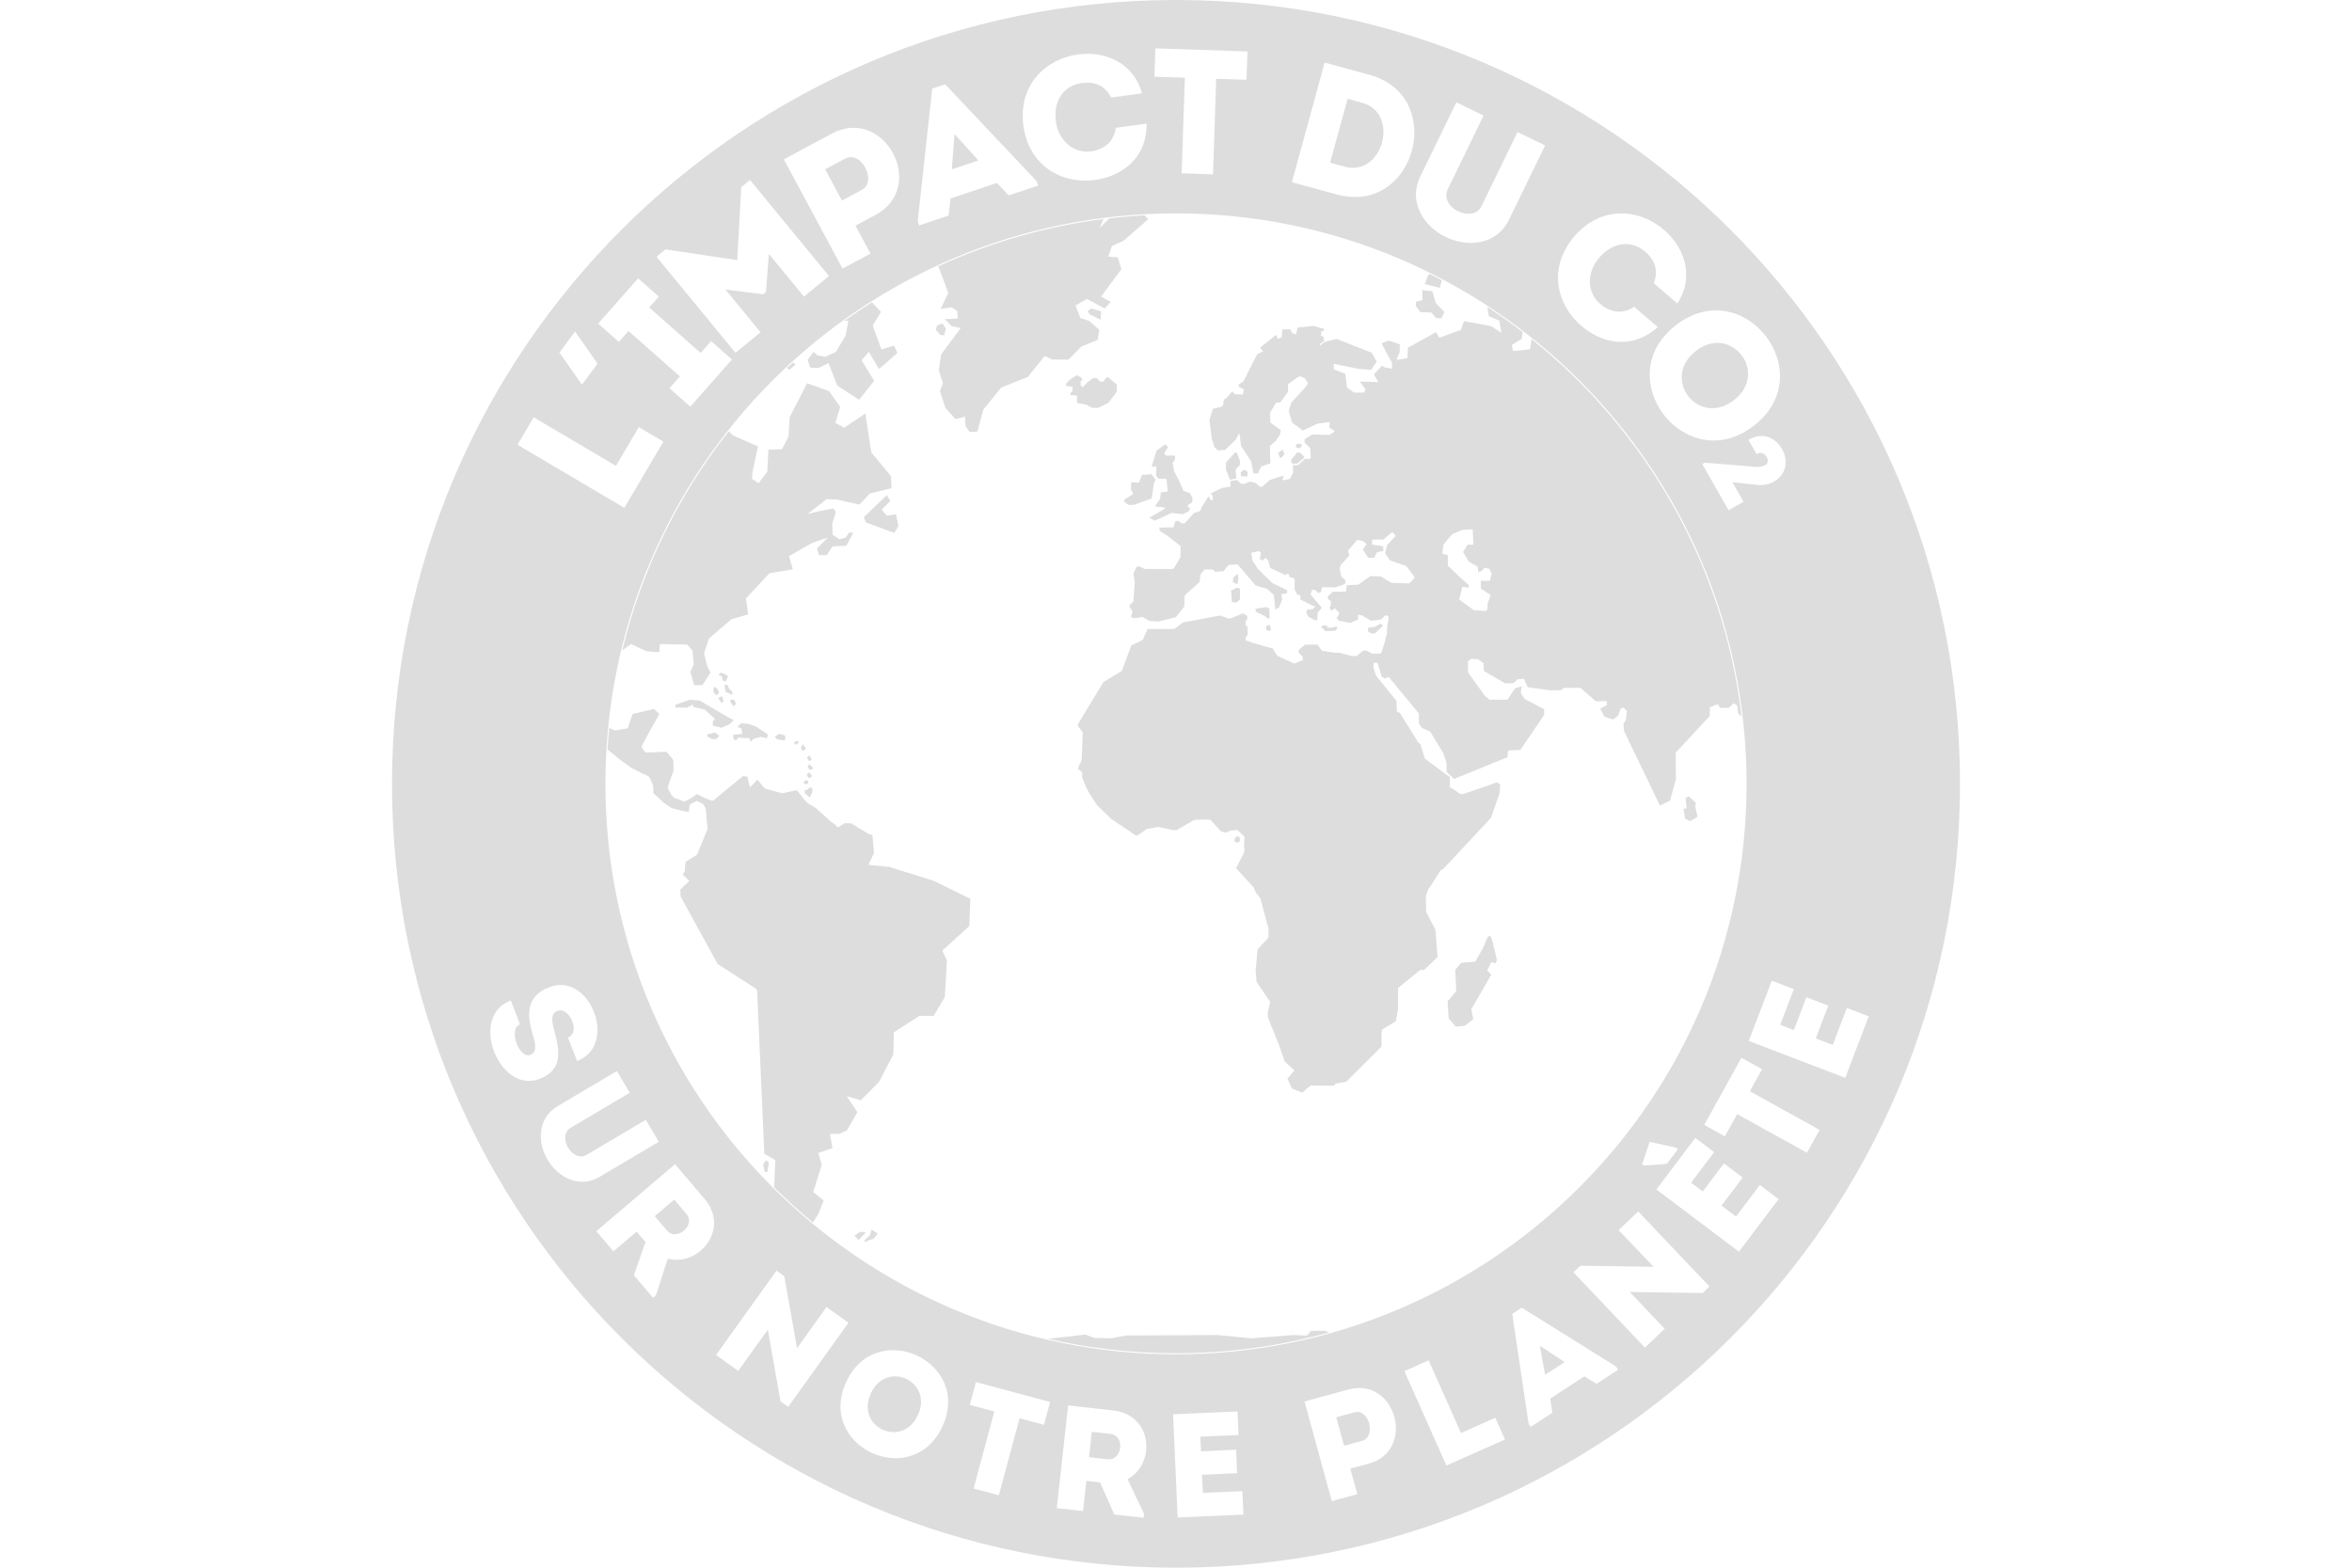 <?xml version="1.0" encoding="utf-8"?>
<!-- Generator: Adobe Illustrator 16.0.0, SVG Export Plug-In . SVG Version: 6.00 Build 0)  -->
<!DOCTYPE svg PUBLIC "-//W3C//DTD SVG 1.1//EN" "http://www.w3.org/Graphics/SVG/1.1/DTD/svg11.dtd">
<svg version="1.1" id="Calque_1" xmlns="http://www.w3.org/2000/svg" xmlns:xlink="http://www.w3.org/1999/xlink" x="0px" y="0px"
	 width="150px" height="100px" viewBox="0 0 150 100" enable-background="new 0 0 150 100" xml:space="preserve">
<g>
	<polygon fill="#DDDDDD" points="79.032,53.352 78.783,53.393 78.72,53.668 78.912,53.772 79.097,53.634 	"/>
	<polygon fill="#DDDDDD" points="60.325,20.965 60.098,20.623 59.755,20.774 59.68,21.039 59.984,21.381 60.211,21.381 	"/>
	<polygon fill="#DDDDDD" points="69.581,19.674 69.354,19.863 69.506,20.054 70.188,20.396 70.226,19.863 	"/>
	<polygon fill="#DDDDDD" points="95.381,61.451 95.466,61.238 95.211,60.147 95.062,59.698 94.89,59.741 94.593,60.447 
		94.084,61.346 93.192,61.409 92.81,61.859 92.874,63.229 92.322,63.87 92.386,64.961 92.854,65.495 93.405,65.432 93.958,65.024 
		93.831,64.382 95.105,62.178 94.85,61.9 95.105,61.366 	"/>
	<polygon fill="#DDDDDD" points="50.642,47.336 50.716,47.521 50.961,47.361 50.913,47.311 50.851,47.25 	"/>
	<polygon fill="#DDDDDD" points="51.196,47.46 51.073,47.721 51.221,47.919 51.405,47.759 	"/>
	<polygon fill="#DDDDDD" points="51.785,48.478 51.614,48.179 51.466,48.315 51.576,48.538 	"/>
	<polygon fill="#DDDDDD" points="51.602,48.736 51.502,48.947 51.663,49.12 51.872,49.009 	"/>
	<polygon fill="#DDDDDD" points="51.799,49.518 51.614,49.27 51.442,49.394 51.578,49.642 	"/>
	<polygon fill="#DDDDDD" points="51.502,50.012 51.564,49.85 51.405,49.752 51.244,49.913 51.306,50.012 	"/>
	<polygon fill="#DDDDDD" points="51.748,50.67 51.822,50.446 51.797,50.262 51.638,50.236 51.49,50.373 51.329,50.398 
		51.329,50.597 51.625,50.868 	"/>
	<polygon fill="#DDDDDD" points="49.561,47.161 50.064,47.235 50.077,46.928 49.708,46.804 49.413,46.988 	"/>
	<polygon fill="#DDDDDD" points="46.806,47.188 46.806,47.189 46.977,47.202 47.076,47.053 47.078,47.053 47.636,47.084 
		47.637,47.071 47.764,47.075 47.888,47.313 47.963,47.225 48.048,47.127 48.516,47.003 48.922,47.089 48.969,46.841 48.231,46.358 
		48.189,46.344 47.754,46.181 47.262,46.135 47.262,46.136 47.26,46.135 47.027,46.372 47.029,46.373 47.029,46.373 47.238,46.459 
		47.295,46.482 47.33,46.781 47.334,46.815 46.744,46.867 46.804,47.188 	"/>
	<polygon fill="#DDDDDD" points="54.857,78.569 54.492,78.814 54.757,79.102 55.224,78.609 	"/>
	<polygon fill="#DDDDDD" points="55.468,78.814 55.122,79.121 55.143,79.224 55.733,78.997 55.978,78.69 55.589,78.426 	"/>
	<polygon fill="#DDDDDD" points="69.277,25.809 69.627,26.007 70.021,26.023 70.696,25.688 71.217,24.998 71.226,24.533 
		70.909,24.265 70.645,24.04 70.524,24.127 70.344,24.359 70.139,24.333 69.934,24.108 69.669,24.134 69.284,24.453 69.052,24.703 
		68.924,24.592 68.916,24.315 69.044,24.229 68.952,24.085 68.679,23.93 68.31,24.163 67.994,24.456 68.002,24.619 68.412,24.671 
		68.387,24.964 68.242,25.11 68.277,25.205 68.687,25.231 68.687,25.706 	"/>
	<polygon fill="#DDDDDD" points="91.278,19.934 91.591,20.296 91.927,20.296 92.119,19.908 91.567,19.328 91.351,18.577 
		90.702,18.505 90.726,19.134 90.294,19.256 90.294,19.521 90.583,19.909 	"/>
	<polygon fill="#DDDDDD" points="107.47,52.213 107.777,52.386 108.257,52.109 108.12,51.455 108.155,51.214 107.71,50.802 
		107.502,50.901 107.537,51.281 107.572,51.557 107.366,51.592 	"/>
	<polygon fill="#DDDDDD" points="46.554,46.18 46.797,45.936 46.447,45.758 44.641,44.698 44.007,44.63 43.074,44.955 
		43.074,45.132 43.816,45.146 44.166,44.942 44.221,45.092 44.949,45.269 45.596,45.854 45.448,46.057 45.475,46.289 46.015,46.424 
			"/>
	<polygon fill="#DDDDDD" points="45.515,43.813 45.501,44.152 45.717,44.37 45.865,44.152 45.691,43.868 	"/>
	<polygon fill="#DDDDDD" points="45.798,44.533 46.027,44.86 46.148,44.696 46.041,44.398 	"/>
	<polygon fill="#DDDDDD" points="46.782,45.063 46.943,44.887 46.824,44.643 46.567,44.628 46.593,44.792 	"/>
	<polygon fill="#DDDDDD" points="46.526,43.977 46.365,43.65 46.203,43.719 46.284,44.141 46.703,44.317 46.688,44.1 	"/>
	<polygon fill="#DDDDDD" points="45.96,42.904 45.812,43.054 46.041,43.135 46.082,43.406 46.298,43.461 46.432,43.122 
		46.229,42.999 	"/>
	<polygon fill="#DDDDDD" points="45.111,46.98 45.394,47.144 45.691,47.144 45.879,46.926 45.596,46.723 45.111,46.846 	"/>
	<polygon fill="#DDDDDD" points="56.56,31.581 55.085,32.993 55.232,33.328 57.038,33.996 57.295,33.551 57.148,32.809 
		56.558,32.883 56.226,32.512 56.778,31.955 	"/>
	<polygon fill="#DDDDDD" points="49.035,74.164 48.853,74.001 48.673,74.272 48.764,74.746 48.944,74.764 	"/>
	<polygon fill="#DDDDDD" points="88.214,39.906 88.042,39.782 87.65,39.997 87.265,40.022 87.24,40.27 87.429,40.401 87.683,40.41 	
		"/>
	<polygon fill="#DDDDDD" points="73.728,30.35 73.881,30.529 74.394,30.555 74.47,31.354 74.035,31.405 73.983,31.818 
		73.651,32.309 74.188,32.359 74.317,32.437 73.293,33.029 73.651,33.209 74.727,32.72 75.417,32.796 75.775,32.642 75.929,32.436 
		75.751,32.332 75.776,32.203 76.031,32.049 76.057,31.766 75.878,31.456 75.469,31.301 75.214,30.708 74.882,30.063 74.78,29.522 
		74.934,29.315 74.934,29.058 74.345,29.058 74.243,28.903 74.498,28.517 74.317,28.338 73.753,28.751 73.446,29.782 73.753,29.757 
			"/>
	<polygon fill="#DDDDDD" points="72.855,30.261 72.632,30.785 72.146,30.76 72.12,31.197 72.273,31.507 71.71,31.869 71.71,32.023 
		71.965,32.203 72.324,32.203 73.449,31.791 73.576,30.954 73.578,30.84 73.706,30.607 73.424,30.245 72.964,30.297 	"/>
	<polygon fill="#DDDDDD" points="83.034,28.422 82.957,28.315 82.741,28.309 82.616,28.436 82.706,28.569 82.922,28.584 	"/>
	<polygon fill="#DDDDDD" points="82.351,29.525 82.476,29.574 82.72,29.581 83.125,29.25 83.181,29.138 82.937,28.885 
		82.728,28.864 82.351,29.314 	"/>
	<polygon fill="#DDDDDD" points="78.563,38.395 78.859,38.444 79.081,38.232 79.081,37.549 78.884,37.486 78.515,37.673 	"/>
	<polygon fill="#DDDDDD" points="78.981,36.875 78.922,36.591 78.649,36.864 78.625,37.112 78.847,37.249 78.934,37.236 	"/>
	<polygon fill="#DDDDDD" points="79.078,29.392 78.877,28.871 78.773,28.854 78.195,29.494 78.174,29.911 78.438,30.6 
		78.851,30.521 78.8,29.959 79.084,29.642 	"/>
	<polygon fill="#DDDDDD" points="79.57,30.119 79.426,29.989 79.296,29.984 79.125,30.141 79.146,30.385 79.549,30.396 	"/>
	<polygon fill="#DDDDDD" points="81.918,28.989 81.804,28.669 81.51,28.901 81.657,29.243 	"/>
	<polygon fill="#DDDDDD" points="80.758,38.722 80.067,38.831 80.091,39.018 80.712,39.33 80.805,39.433 80.968,39.456 
		80.96,38.831 	"/>
	<polygon fill="#DDDDDD" points="80.759,40.176 80.968,40.246 81.062,40.167 80.983,39.87 80.751,39.918 	"/>
	<polygon fill="#DDDDDD" points="84.507,40.258 85.153,40.235 85.3,40.043 85.226,39.954 85.006,40.035 84.675,40.035 84.58,39.894 
		84.353,39.887 84.266,40.029 84.39,40.104 	"/>
	<g>
		<path fill="#DDDDDD" d="M40.244,41.082l0.973,0.455l0.833,0.069l0.035-0.524l1.737,0.035l0.347,0.385l0.07,0.875l-0.208,0.49
			l0.243,0.839h0.522l0.521-0.805l-0.208-0.385l-0.208-0.84l0.312-0.946l1.424-1.225l1.077-0.315l-0.139-1.016l1.494-1.61
			l1.494-0.246l-0.243-0.838l1.459-0.84l0.177-0.067l0.834-0.28l-0.695,0.7l0.139,0.42h0.487l0.383-0.561l0.869-0.035l0.452-0.84
			h-0.277l-0.209,0.315l-0.417,0.104l-0.417-0.28l-0.035-0.7l0.243-0.77l-0.174-0.211l-0.904,0.174l-0.729,0.175l1.216-0.945
			l0.694,0.034l1.39,0.315l0.66-0.7l1.389-0.351l-0.035-0.77l-1.251-1.505l-0.382-2.486l-1.354,0.911l-0.557-0.315l0.312-1.016
			l-0.729-1.016l-1.389-0.489l-1.112,2.171l-0.069,1.225l-0.417,0.805l-0.869,0.035l-0.069,1.4l-0.557,0.735l-0.417-0.28
			l0.035-0.455l0.347-1.609l-1.599-0.701l-0.266-0.268c-3.198,4.051-5.55,8.8-6.793,13.979L40.244,41.082z"/>
		<path fill="#DDDDDD" d="M52.532,76.583l-0.668-0.545l0.541-1.728l-0.216-0.764l0.902-0.31l-0.162-0.907h0.578l0.505-0.218
			l0.667-1.164l-0.681-1.026l0.898,0.261l1.143-1.146l0.062-0.099l0.872-1.677l0.032-1.409l1.626-1.049h0.911l0.716-1.213
			l0.13-2.326l-0.293-0.622l1.724-1.574l0.066-1.736l-2.342-1.146l-2.829-0.885L55.38,55.17l0.359-0.753l-0.098-1.146l-0.292-0.097
			l-1.065-0.656l-0.402-0.012l-0.44,0.273l-0.285-0.262l-0.12-0.064L52.03,51.54l-0.104-0.053l-0.479-0.3l-0.634-0.782l-0.932,0.195
			l-1.101-0.3l-0.478-0.562l-0.479,0.496l-0.162-0.696l-0.288-0.029l-1.9,1.566l-0.138-0.013l-0.497-0.205l-0.377-0.205
			l-0.376,0.257l-0.448,0.226l-0.458-0.185l-0.142-0.041l-0.096-0.058l-0.158-0.209l-0.194-0.379l0.01-0.093l0.356-1.016
			l-0.01-0.626l-0.056-0.12l-0.382-0.455l-1.289,0.049l-0.106-0.049L40.97,47.74l-0.059-0.117l0.399-0.744l0.05-0.109l0.698-1.23
			l-0.349-0.316l-1.36,0.316l-0.314,0.914l-0.802,0.141l-0.382-0.157c-0.043,0.452-0.079,0.907-0.105,1.363l0.628,0.516l0.078,0.071
			l0.827,0.605l0.118,0.057l0.655,0.327l0.116,0.044l0.169,0.09l0.092,0.078l0.213,0.489l0.022,0.114v0.4l0.661,0.605l0.404,0.284
			l0.105,0.064l0.672,0.174l0.417,0.083l0.071-0.492l0.448-0.227l0.397,0.205l0.156,0.25l0.017,0.117l0.116,1.218l-0.663,1.625
			l-0.087,0.071l-0.66,0.41l-0.048,0.608l-0.132,0.199l0.416,0.398l-0.18,0.197l-0.117,0.093l-0.271,0.274l0.019,0.437l2.363,4.308
			l2.454,1.581l0.064,0.119L48.745,73.6l0.703,0.401l-0.079,1.734c0.79,0.787,1.616,1.538,2.475,2.25l0.326-0.513L52.532,76.583z"/>
	</g>
	<path fill="#DDDDDD" d="M50.332,23.6l0.406-0.335l-0.157-0.154c-0.13,0.119-0.259,0.24-0.387,0.36L50.332,23.6z"/>
	<path fill="#DDDDDD" d="M53.924,21.422l-0.618,1.028l-0.681,0.311l-0.496-0.093l-0.247-0.218l-0.371,0.498l0.155,0.498l0.526,0.03
		l0.65-0.311l0.557,1.434l1.393,0.904l0.958-1.216l-0.804-1.308l0.465-0.53l0.65,1.091l1.174-1.028l-0.216-0.468l-0.804,0.25
		l-0.557-1.527l0.526-0.872l-0.576-0.613c-0.599,0.379-1.185,0.774-1.76,1.186l0.259-0.012L53.924,21.422z"/>
	<path fill="#DDDDDD" d="M60.478,18.688l-0.492,1.024l0.682-0.114l0.379,0.228l0.038,0.493l-0.834,0.038l0.455,0.454l0.569,0.114
		l-1.251,1.669l-0.152,1.023l0.265,0.835l-0.19,0.493l0.342,1.062l0.644,0.722l0.19-0.038l0.417-0.114l0.038,0.606l0.266,0.38
		l0.492-0.038l0.379-1.403l1.138-1.403l1.708-0.682l1.062-1.328l0.492,0.228h1.024l0.834-0.835l1.024-0.417l0.115-0.645
		l-0.645-0.568l-0.569-0.19l-0.304-0.796l0.722-0.417l1.138,0.606l0.38-0.417l-0.607-0.342l1.291-1.745l-0.228-0.759l-0.607-0.038
		l0.228-0.682l0.759-0.342l1.555-1.366l-0.231-0.25c-0.758,0.041-1.508,0.106-2.252,0.194l-0.627,0.627l0.265-0.586
		c-3.727,0.474-7.275,1.514-10.561,3.027l0.056,0.061L60.478,18.688z"/>
	<path fill="#DDDDDD" d="M90.868,18.118l0.961,0.243l0.122-0.491c-0.264-0.14-0.528-0.275-0.796-0.408l-0.118,0.196L90.868,18.118z"
		/>
	<path fill="#DDDDDD" d="M95.614,20.45l0.142,0.777l-0.667-0.425l-1.717-0.317l-0.211,0.564l-1.367,0.494l-0.211-0.353l-1.788,0.988
		l-0.035,0.672l-0.701,0.105l0.211-0.494V21.97l-0.702-0.247l-0.456,0.177l0.385,0.742l0.28,0.494v0.389l-0.525-0.105l-0.104-0.106
		l-0.526,0.565l0.28,0.493l-1.191-0.034l0.385,0.495l-0.104,0.212h-0.63l-0.456-0.318l-0.105-0.883l-0.736-0.283v-0.353l1.543,0.317
		l0.841,0.071l0.351-0.529l-0.315-0.565l-2.243-0.883l-0.774,0.192l-0.265,0.228l-0.037-0.091l0.281-0.207l-0.025-0.231
		l-0.179-0.103l0.025-0.283h0.154v-0.155l-0.666-0.18l-0.998,0.104l-0.101,0.438l-0.23-0.076l-0.153-0.259l-0.487,0.025
		l-0.052,0.489l-0.229,0.104l-0.129-0.258l-1.023,0.824l0.205,0.231l-0.384,0.18l-0.87,1.728l-0.308,0.206l0.025,0.155l0.308,0.154
		l-0.077,0.335l-0.512-0.026l-0.154-0.18l-0.332,0.386l-0.205,0.155l-0.051,0.361l-0.179,0.104l-0.461,0.103l-0.229,0.723
		l0.153,1.187l0.179,0.541l0.205,0.206l0.46-0.025l0.666-0.644l0.255-0.438l0.077,0.645l0.023,0.177l0.641,0.982l0.153,0.772h0.282
		l0.204-0.438l0.589-0.207l-0.025-1.108l0.384-0.335l0.256-0.387l0.052-0.283l-0.666-0.489l-0.025-0.619l0.384-0.645l0.282-0.025
		l0.486-0.671v-0.49l0.69-0.489l0.122,0.003l0.288,0.127l0.179,0.335l-0.179,0.231l-0.896,0.979L82.191,26.2l0.205,0.748l0.69,0.517
		l0.921-0.438l0.742-0.104l0.065,0.067l-0.05,0.262l0.372,0.263l-0.336,0.222l-0.224,0.004l-0.095-0.001l-0.781-0.028l-0.495,0.303
		L83.2,28.238l0.32,0.303l0.049,0.118l0.021,0.535l-0.079,0.085l-0.3-0.007l-0.411,0.394h-0.349l0.021,0.492l-0.209,0.387
		l-0.411,0.097l-0.063-0.076l0.099-0.197l-0.244,0.028l-0.656,0.218l-0.502,0.437l-0.113,0.011l-0.296-0.256L79.74,30.71
		l-0.376,0.164l-0.242-0.027l-0.229-0.229l-0.417,0.068v0.352l-0.498,0.081l-0.146,0.054L77.2,31.483l0.134,0.121l0.015,0.312
		l-0.135-0.026l-0.147-0.23l-0.353,0.56l-0.064,0.104l-0.09,0.223l-0.079,0.081l-0.309,0.075l-0.616,0.671l-0.186,0.013
		l-0.247-0.174l-0.161,0.037l-0.123,0.386l-0.901,0.024l0.026,0.199l0.616,0.41l0.715,0.572l-0.012,0.684l-0.382,0.671l-0.1,0.101
		h-1.777l-0.359-0.162l-0.173,0.013l-0.209,0.436l0.074,0.447l0.013,0.137l-0.087,1.207l-0.247,0.223l0.025,0.137l0.173,0.286
		l-0.112,0.349l0.186,0.063l0.433-0.051l0.099-0.036l0.481,0.261l0.555,0.038l1.11-0.273l0.543-0.684l0.013-0.696l0.962-0.87
		l0.049-0.385l0.016-0.116l0.26-0.299l0.53,0.013l0.147,0.137l0.529-0.038l0.272-0.348l0.1-0.059l0.524-0.019l1.157,1.345
		l0.724,0.209l0.427,0.403l0.102,0.919l0.229-0.134l0.198-0.5l-0.049-0.36l0.339-0.031l0.049-0.203l-0.956-0.458l-0.906-0.891
		l-0.361-0.533l-0.088-0.507l0.462-0.11l0.14,0.066l0.006,0.108l-0.061,0.352l0.229,0.061l0.115-0.171l0.18,0.158l0.144,0.502
		l0.986,0.46l0.097-0.111l0.108,0.062l0.059,0.178l0.242,0.044l0.064,0.097v0.643l0.184,0.348l0.133-0.016l0.059,0.119l-0.015,0.186
		l0.646,0.325l0.308,0.118l-0.161,0.17l-0.36,0.037l-0.052,0.163l0.125,0.28l0.403,0.215l0.176,0.015l0.021-0.48l0.264-0.318
		l-0.719-0.852l0.095-0.288l0.169-0.007l0.256,0.206l0.162-0.081l0.052-0.288l0.756,0.007l0.128-0.015l0.433-0.132l0.198-0.133
		l-0.059-0.215l-0.205-0.163l-0.038-0.108l-0.095-0.444l0.088-0.236l0.088-0.078l0.455-0.518l-0.088-0.26l0.038-0.09l0.551-0.635
		l0.315,0.058l0.293,0.204l-0.258,0.34l0.349,0.544h0.371l0.19-0.362l0.394-0.08l0.011-0.294l-0.73-0.113l0.022-0.316h0.708
		l0.537-0.464l0.123,0.06l0.11,0.179l-0.525,0.564l-0.141,0.53l0.315,0.459l1.018,0.353l0.079,0.084l0.456,0.596l-0.004,0.106
		l-0.311,0.329l-1.145-0.034l-0.687-0.411l-0.669-0.017l-0.769,0.544l-0.72,0.033l-0.066,0.412h-0.817l-0.326,0.297v0.164
		l0.197,0.165v0.182l-0.083,0.215l0.083,0.181l0.262-0.131l0.263,0.28l-0.066,0.198l-0.097,0.133l0.146,0.164l0.72,0.148
		l0.506-0.215v-0.312l0.246,0.049l0.589,0.346l0.637-0.099l0.277-0.264l0.181,0.065v0.297l-0.029,0.062l-0.05,0.354l-0.016,0.107
		l0.008,0.271l-0.114,0.413l-0.017,0.1l-0.221,0.701l-0.06,0.076l-0.082,0.005h-0.459l-0.363-0.2h-0.199l-0.428,0.356l-0.344-0.01
		l-0.726-0.2l-0.372-0.01l-0.116-0.017l-0.635-0.093l-0.3-0.401h-0.789l-0.399,0.338l-0.028,0.164l0.246,0.237l0.055,0.237
		l-0.562,0.237l-1.079-0.494l-0.3-0.466l-1.098-0.319l-0.101-0.019L79.45,40.85l-0.019-0.146l0.137-0.229V39.98l-0.118-0.064
		l-0.019-0.274l0.118-0.155l-0.01-0.2l-0.253-0.165l-0.772,0.312l-0.144,0.022l-0.568-0.191l-2.369,0.445l-0.516,0.392l-0.116,0.022
		H73.19l-0.315,0.7l-0.727,0.35l-0.6,1.624l-1.169,0.7l-1.642,2.705l0.011,0.111l0.304,0.397L68.99,48.43l-0.062,0.188l-0.125,0.224
		l-0.039,0.223l0.202,0.146l0.061,0.128l-0.018,0.155l0.004,0.107l0.173,0.42l0.08,0.182l0.195,0.386l0.059,0.09l0.424,0.652
		l0.065,0.071l0.788,0.762l0.083,0.084l1.531,1.023l0.128,0.03l0.597-0.422l0.743-0.13l0.757,0.163l0.179,0.042l0.226-0.009
		l0.617-0.35l0.111-0.062l0.374-0.219l0.112-0.026h0.296l0.104-0.018l0.547,0.026l0.66,0.735l0.32,0.088l0.251-0.122l0.383-0.054
		l0.105,0.012l0.449,0.413l-0.032,0.639l0.025,0.121l-0.009,0.194l-0.041,0.128l-0.481,0.931l1.131,1.237l0.035,0.123l0.081,0.17
		l0.06,0.082l0.243,0.315l0.046,0.17l0.476,1.776l-0.011,0.561l-0.696,0.748l-0.104,1.215l-0.018,0.12l0.067,0.739l0.868,1.277
		l-0.151,0.655l0.009,0.345l0.667,1.666l0.054,0.137l0.345,0.989l0.616,0.581l-0.44,0.512l0.285,0.642l0.658,0.252l0.524-0.446
		l1.503,0.008l0.107-0.134l0.667-0.117l2.255-2.246l-0.008-0.707l0.033-0.369l0.884-0.539l0.143-0.799v-1.319l1.419-1.161
		l0.242,0.009l0.86-0.824l-0.135-1.699l-0.04-0.116l-0.549-1.061l-0.028-1.015l0.177-0.485l0.089-0.09l0.689-1.082l0.157-0.07
		l3.043-3.258l0.562-1.602l0.023-0.542l-0.217-0.129l-0.609,0.234l-0.113,0.032l-1.413,0.485l-0.168,0.008l-0.569-0.388
		l-0.121-0.027l0.008-0.689l-0.202-0.124l-0.095-0.071l-1.306-0.973l-0.271-0.909l-0.149-0.114l-0.064-0.119l-1.111-1.776
		l-0.183-0.065l-0.028-0.695l-1.307-1.618l-0.163-0.521l0.018-0.301l0.245,0.018l0.272,0.888l0.236,0.118l0.136-0.101l0.064-0.016
		l1.93,2.332v0.632l0.192,0.292l0.529,0.242l0.773,1.263l0.072,0.131l0.201,0.597v0.583l0.482,0.438l3.401-1.386l0.031-0.381
		l0.09-0.057l0.699-0.023l1.519-2.236v-0.364l-1.254-0.656l-0.211-0.33l-0.029-0.107l0.072-0.364l-0.433,0.121l-0.483,0.729
		l-0.775,0.004l-0.186-0.007l-0.167,0.011L94.7,44.388l-0.979-1.362l-0.101-0.166l0.002-0.681l0.077-0.053l0.053-0.05l0.079-0.052
		l0.441,0.033l0.343,0.247l0.017,0.494l1.357,0.79h0.507l0.311-0.264L97.2,43.31l0.229,0.526l1.466,0.204l0.106-0.009h0.553
		l0.189-0.156h1.052l0.948,0.835l0.125,0.028l0.601-0.026l0.017,0.262l-0.431,0.226l0.276,0.521l0.533,0.175l0.328-0.243
		l0.155-0.434l0.189-0.086l0.225,0.226l-0.068,0.557l-0.155,0.261l0.035,0.452l2.292,4.756l0.64-0.312l0.379-1.372l-0.017-1.685
		l2.174-2.347v-0.557l0.447-0.175l0.113,0.027l0.086,0.188l0.557,0.01l0.315-0.302l0.229,0.138l0.047,0.428l0.05,0.113l0.186,0.175
		c-1.145-9.725-6.129-18.273-13.396-24.088l-0.097,0.661l-1.087,0.106l-0.069-0.39l0.631-0.389l0.057-0.433
		c-0.73-0.562-1.482-1.096-2.257-1.602l0.098,0.587L95.614,20.45z M95.106,36.679l-0.087,0.367h-0.578v0.496l0.621,0.41
		l-0.192,0.562v0.26l-0.021,0.119l-0.098,0.082L94,38.927l-0.948-0.691l0.046-0.116l0.163-0.691l0.408,0.065l-0.017-0.198
		l-0.672-0.589l-0.084-0.096l-0.561-0.53v-0.671l-0.35-0.106l0.069-0.564l0.561-0.671l0.097-0.035l0.571-0.244l0.64-0.022
		l0.044,0.977h-0.374l-0.285,0.466l0.373,0.621l0.551,0.312l0.051,0.355l0.202-0.067l0.187-0.222l0.309,0.067l0.154,0.311
		L95.106,36.679z"/>
	<path fill="#DDDDDD" d="M84.504,84.892h-0.895l-0.244,0.298l-0.895-0.03l-2.683,0.209l-2.113-0.209l-5.854,0.03l-0.976,0.179
		l-1.057-0.03l-0.57-0.209l-2.358,0.269l-0.078-0.009C69.423,86,72.173,86.322,75,86.322c3.383,0,6.657-0.464,9.765-1.329
		L84.504,84.892z"/>
</g>
<g>
	<path fill="#DDDDDD" d="M86.383,90.089c-0.384,0.095-0.79,0.216-1.162,0.318c0.142,0.518,0.355,1.299,0.497,1.815l1.162-0.317
		C87.771,91.661,87.33,89.839,86.383,90.089z"/>
	<path fill="#DDDDDD" d="M70.829,91.467c-0.392-0.053-0.805-0.089-1.198-0.132c-0.059,0.533-0.121,1.095-0.179,1.618l1.198,0.133
		C71.557,93.187,71.782,91.582,70.829,91.467z"/>
	<path fill="#DDDDDD" d="M55.539,88.88c-0.996,2.174,2.008,3.551,3.004,1.377C59.532,88.1,56.528,86.723,55.539,88.88z"/>
	<polygon fill="#DDDDDD" points="60.876,8.549 60.701,10.8 62.394,10.232 	"/>
	<path fill="#DDDDDD" d="M42.997,76.522c-0.409,0.348-0.839,0.714-1.241,1.057l0.782,0.918c0.593,0.695,1.856-0.319,1.241-1.057
		C43.529,77.133,43.253,76.823,42.997,76.522z"/>
	<path fill="#DDDDDD" d="M53.901,10.116c-0.423,0.215-0.866,0.466-1.274,0.685c0.305,0.567,0.765,1.424,1.07,1.991l1.274-0.686
		C55.947,11.583,54.942,9.57,53.901,10.116z"/>
	<path fill="#DDDDDD" d="M86.871,6.556l-0.927-0.253l-1.114,4.076l0.927,0.254C88.188,11.297,89.302,7.22,86.871,6.556z"/>
	<path fill="#DDDDDD" d="M75,0C47.385,0,25,22.386,25,50s22.385,50,50,50c27.614,0,50-22.386,50-50S102.614,0,75,0z M112.141,30.937
		l-1.652-0.177l0.707,1.244c-0.364,0.207-0.592,0.337-0.957,0.544l-1.673-2.943l0.161-0.092l3.197,0.265
		c0.4,0.049,1.043-0.103,0.744-0.629c-0.137-0.239-0.349-0.348-0.642-0.182c-0.201-0.353-0.32-0.562-0.518-0.909
		c0.897-0.525,1.687-0.167,2.126,0.564C114.349,29.808,113.457,31.011,112.141,30.937z M75,86.389
		c-20.098,0-36.389-16.292-36.389-36.389S54.902,13.61,75,13.61c20.097,0,36.389,16.293,36.389,36.39S95.097,86.389,75,86.389z
		 M107.014,73.3l-0.709,0.94l-1.464,0.111l-0.113-0.085l0.479-1.433l1.688,0.376L107.014,73.3z M111.858,27.152
		c-4.328,3.363-9.308-3.044-4.979-6.407C111.197,17.389,116.177,23.796,111.858,27.152z M100.405,15.077
		c1.763-2.03,4.188-1.731,5.713-0.419c1.242,1.068,2.004,2.902,0.857,4.703c-0.522-0.45-0.985-0.848-1.508-1.298
		c0.31-0.792,0.092-1.457-0.551-2.01c-0.899-0.773-2.072-0.605-2.928,0.388c-0.759,0.882-0.84,2.154,0.061,2.943
		c0.65,0.561,1.453,0.685,2.169,0.183c0.514,0.442,0.984,0.848,1.507,1.297c-1.682,1.504-3.602,1.015-4.878-0.083
		C99.316,19.478,98.659,17.123,100.405,15.077z M90.573,11.272l2.307-4.746c0.568,0.276,1.168,0.567,1.737,0.844l-2.291,4.716
		c-0.281,0.579,0.14,1.136,0.668,1.393s1.215,0.239,1.497-0.341l2.291-4.716C97.361,8.704,97.972,9,98.54,9.276l-2.306,4.746
		c-0.761,1.565-2.571,1.804-4.035,1.093C90.746,14.409,89.812,12.838,90.573,11.272z M84.479,3.992l2.878,0.786
		c4.965,1.381,2.891,8.968-2.086,7.631l-2.878-0.786L84.479,3.992z M73.686,3.083l5.873,0.2c-0.021,0.599-0.041,1.196-0.062,1.807
		l-1.932-0.065l-0.207,6.099c-0.666-0.022-1.332-0.046-1.999-0.068l0.207-6.099l-1.942-0.065C73.645,4.28,73.666,3.683,73.686,3.083
		z M68.749,3.473c1.624-0.219,3.501,0.429,4.085,2.482c-0.683,0.092-1.288,0.173-1.971,0.266c-0.387-0.758-1.029-1.036-1.869-0.923
		c-1.176,0.158-1.829,1.147-1.654,2.446c0.155,1.153,1.053,2.059,2.241,1.91c0.851-0.115,1.477-0.633,1.576-1.501
		c0.672-0.091,1.288-0.174,1.971-0.266c0.008,2.256-1.633,3.366-3.301,3.592c-1.991,0.279-4.188-0.793-4.559-3.457
		C64.92,5.356,66.755,3.741,68.749,3.473z M59.454,5.652l0.825-0.276l5.836,6.185l0.093,0.278l-1.875,0.628l-0.755-0.796
		l-2.957,0.99l-0.124,1.09l-1.875,0.628l-0.093-0.278L59.454,5.652z M53.055,8.519c3.339-1.782,6.122,3.394,2.788,5.186l-1.284,0.69
		l0.958,1.781c-0.598,0.321-1.195,0.642-1.782,0.958c-1.247-2.319-2.493-4.639-3.745-6.967C50.995,9.626,52.03,9.069,53.055,8.519z
		 M42.448,15.906l4.572,0.687l0.253-4.654l0.559-0.459l5.037,6.126c-0.532,0.438-1.064,0.875-1.597,1.312l-2.239-2.723l-0.181,2.431
		l-0.174,0.144l-2.411-0.3l2.238,2.723c-0.532,0.438-1.064,0.876-1.597,1.313l-5.037-6.127L42.448,15.906z M40.698,17.755
		c0.5,0.441,0.813,0.718,1.321,1.167l-0.613,0.694l3.277,2.896l0.666-0.754c0.5,0.441,0.813,0.719,1.33,1.175
		c-0.89,1.008-1.766,1.998-2.656,3.006c-0.517-0.456-0.83-0.732-1.33-1.174l0.666-0.755l-3.277-2.895l-0.614,0.694
		c-0.508-0.449-0.821-0.726-1.321-1.167C39,19.677,39.845,18.72,40.698,17.755z M36.674,21.147l1.436,2.048l-0.995,1.344
		l-1.437-2.048L36.674,21.147z M34.037,26.619c3.523,2.08,2.345,1.385,5.246,3.098l1.46-2.473c0.584,0.345,0.983,0.581,1.567,0.926
		c-0.828,1.401-1.678,2.842-2.494,4.224l-6.813-4.023C33.348,27.786,33.687,27.212,34.037,26.619z M32.577,63.818
		c0.203,0.527,0.38,0.983,0.586,1.52c-0.782,0.302-0.048,2.229,0.672,1.95c0.43-0.166,0.331-0.713,0.128-1.341
		c-0.418-1.373-0.301-2.427,1.028-2.96c2.632-1.077,4.477,3.701,1.811,4.69c-0.213-0.554-0.37-0.957-0.577-1.493
		c0.817-0.315,0.109-1.939-0.64-1.711c-0.479,0.145-0.399,0.639-0.248,1.216c0.34,1.271,0.617,2.538-0.921,3.131
		C31.834,69.817,29.857,64.827,32.577,63.818z M34.923,73.98c-0.687-1.158-0.613-2.68,0.635-3.419l3.785-2.241
		c0.269,0.454,0.552,0.933,0.82,1.386l-3.76,2.228c-0.462,0.273-0.425,0.853-0.175,1.274s0.736,0.725,1.197,0.451l3.761-2.227
		c0.273,0.462,0.562,0.948,0.83,1.401l-3.785,2.242C36.983,75.814,35.614,75.147,34.923,73.98z M42.588,80.284l-0.755,2.338
		l-0.187,0.159l-1.221-1.434l0.744-2.119l-0.568-0.667l-1.477,1.259c-0.366-0.431-0.739-0.868-1.093-1.284
		c1.67-1.422,3.341-2.846,5.019-4.274c0.617,0.725,1.252,1.47,1.875,2.201C46.597,78.44,44.529,80.82,42.588,80.284z M49.779,89.392
		l-0.81-4.576l-1.887,2.633c-0.475-0.34-0.949-0.68-1.416-1.015l3.855-5.381l0.498,0.356l0.812,4.59l1.881-2.625
		c0.467,0.335,0.934,0.669,1.4,1.003l-3.844,5.365L49.779,89.392z M60.109,90.975c-1.902,4.151-8.047,1.335-6.145-2.816
		C55.863,84.016,62.008,86.832,60.109,90.975z M66.579,90.887l-1.555-0.419l-1.322,4.912c-0.537-0.145-1.073-0.289-1.61-0.434
		l1.322-4.911l-1.564-0.421c0.132-0.491,0.262-0.974,0.392-1.455l4.729,1.272C66.841,89.914,66.711,90.396,66.579,90.887z
		 M72.964,96.572l-0.027,0.243l-1.872-0.207l-0.91-2.052l-0.871-0.096l-0.213,1.928c-0.562-0.062-1.132-0.125-1.675-0.186
		c0.241-2.181,0.481-4.361,0.724-6.551c0.945,0.104,1.919,0.212,2.874,0.317c2.572,0.294,2.698,3.443,0.917,4.383L72.964,96.572z
		 M75.105,96.799c-0.097-2.201-0.195-4.402-0.292-6.585c1.523-0.067,2.568-0.113,4.11-0.182c0.022,0.488,0.045,0.997,0.067,1.505
		c-0.979,0.043-1.468,0.065-2.437,0.107l0.041,0.932l2.239-0.1c0.021,0.499,0.044,0.997,0.066,1.496l-2.239,0.1
		c0.017,0.385,0.033,0.762,0.051,1.156c0.97-0.042,1.533-0.067,2.521-0.111c0.021,0.489,0.044,0.997,0.066,1.496
		C77.758,96.682,76.629,96.731,75.105,96.799z M87.289,93.364l-1.171,0.321l0.445,1.625c-0.546,0.149-1.091,0.299-1.626,0.445
		c-0.579-2.116-1.158-4.232-1.74-6.356c0.917-0.251,1.861-0.51,2.797-0.766C89.039,87.81,90.331,92.532,87.289,93.364z
		 M92.247,93.485l-2.683-6.021c0.517-0.229,1.024-0.455,1.549-0.689c1.387,3.114,0.923,2.073,2.065,4.637l2.185-0.974
		c0.229,0.517,0.387,0.869,0.617,1.386C94.741,92.375,93.468,92.941,92.247,93.485z M101.819,88.273l-0.776-0.481l-2.175,1.423
		l0.131,0.905l-1.379,0.902l-0.134-0.204l-1.042-7.007l0.607-0.396l6.013,3.751l0.134,0.205L101.819,88.273z M108.586,82.481
		l-4.646-0.069l2.229,2.35c-0.424,0.402-0.847,0.804-1.264,1.199l-4.556-4.802l0.444-0.421l4.66,0.069l-2.224-2.343
		c0.417-0.396,0.834-0.791,1.25-1.187l4.543,4.788L108.586,82.481z M110.903,79.843c-1.76-1.326-3.52-2.653-5.265-3.969
		c0.919-1.219,1.549-2.054,2.479-3.287c0.391,0.295,0.797,0.602,1.203,0.907c-0.59,0.783-0.885,1.174-1.469,1.948l0.744,0.562
		l1.35-1.79c0.398,0.301,0.798,0.602,1.196,0.901l-1.35,1.79c0.308,0.232,0.608,0.46,0.925,0.698
		c0.584-0.775,0.924-1.227,1.52-2.016c0.392,0.295,0.797,0.601,1.195,0.901C112.502,77.723,111.821,78.625,110.903,79.843z
		 M115.239,73.532l-4.448-2.465l-0.786,1.417c-0.444-0.246-0.881-0.488-1.317-0.73l2.373-4.283c0.437,0.242,0.873,0.483,1.318,0.73
		l-0.78,1.408l4.448,2.465C115.777,72.561,115.509,73.047,115.239,73.532z M111.528,66.399c0.544-1.424,0.917-2.4,1.469-3.843
		c0.457,0.175,0.933,0.356,1.407,0.538c-0.35,0.915-0.524,1.372-0.871,2.278l0.87,0.332l0.801-2.093
		c0.466,0.179,0.933,0.356,1.398,0.535l-0.801,2.093c0.361,0.138,0.713,0.272,1.082,0.413c0.347-0.905,0.548-1.434,0.901-2.356
		c0.457,0.175,0.932,0.356,1.397,0.534c-0.551,1.442-0.954,2.498-1.499,3.923C115.626,67.967,113.568,67.18,111.528,66.399z"/>
	<polygon fill="#DDDDDD" points="98.539,87.697 99.783,86.883 98.204,85.846 	"/>
	<path fill="#DDDDDD" d="M110.589,25.52c2.249-1.748-0.186-4.88-2.434-3.132C105.889,24.148,108.323,27.281,110.589,25.52z"/>
</g>
</svg>
